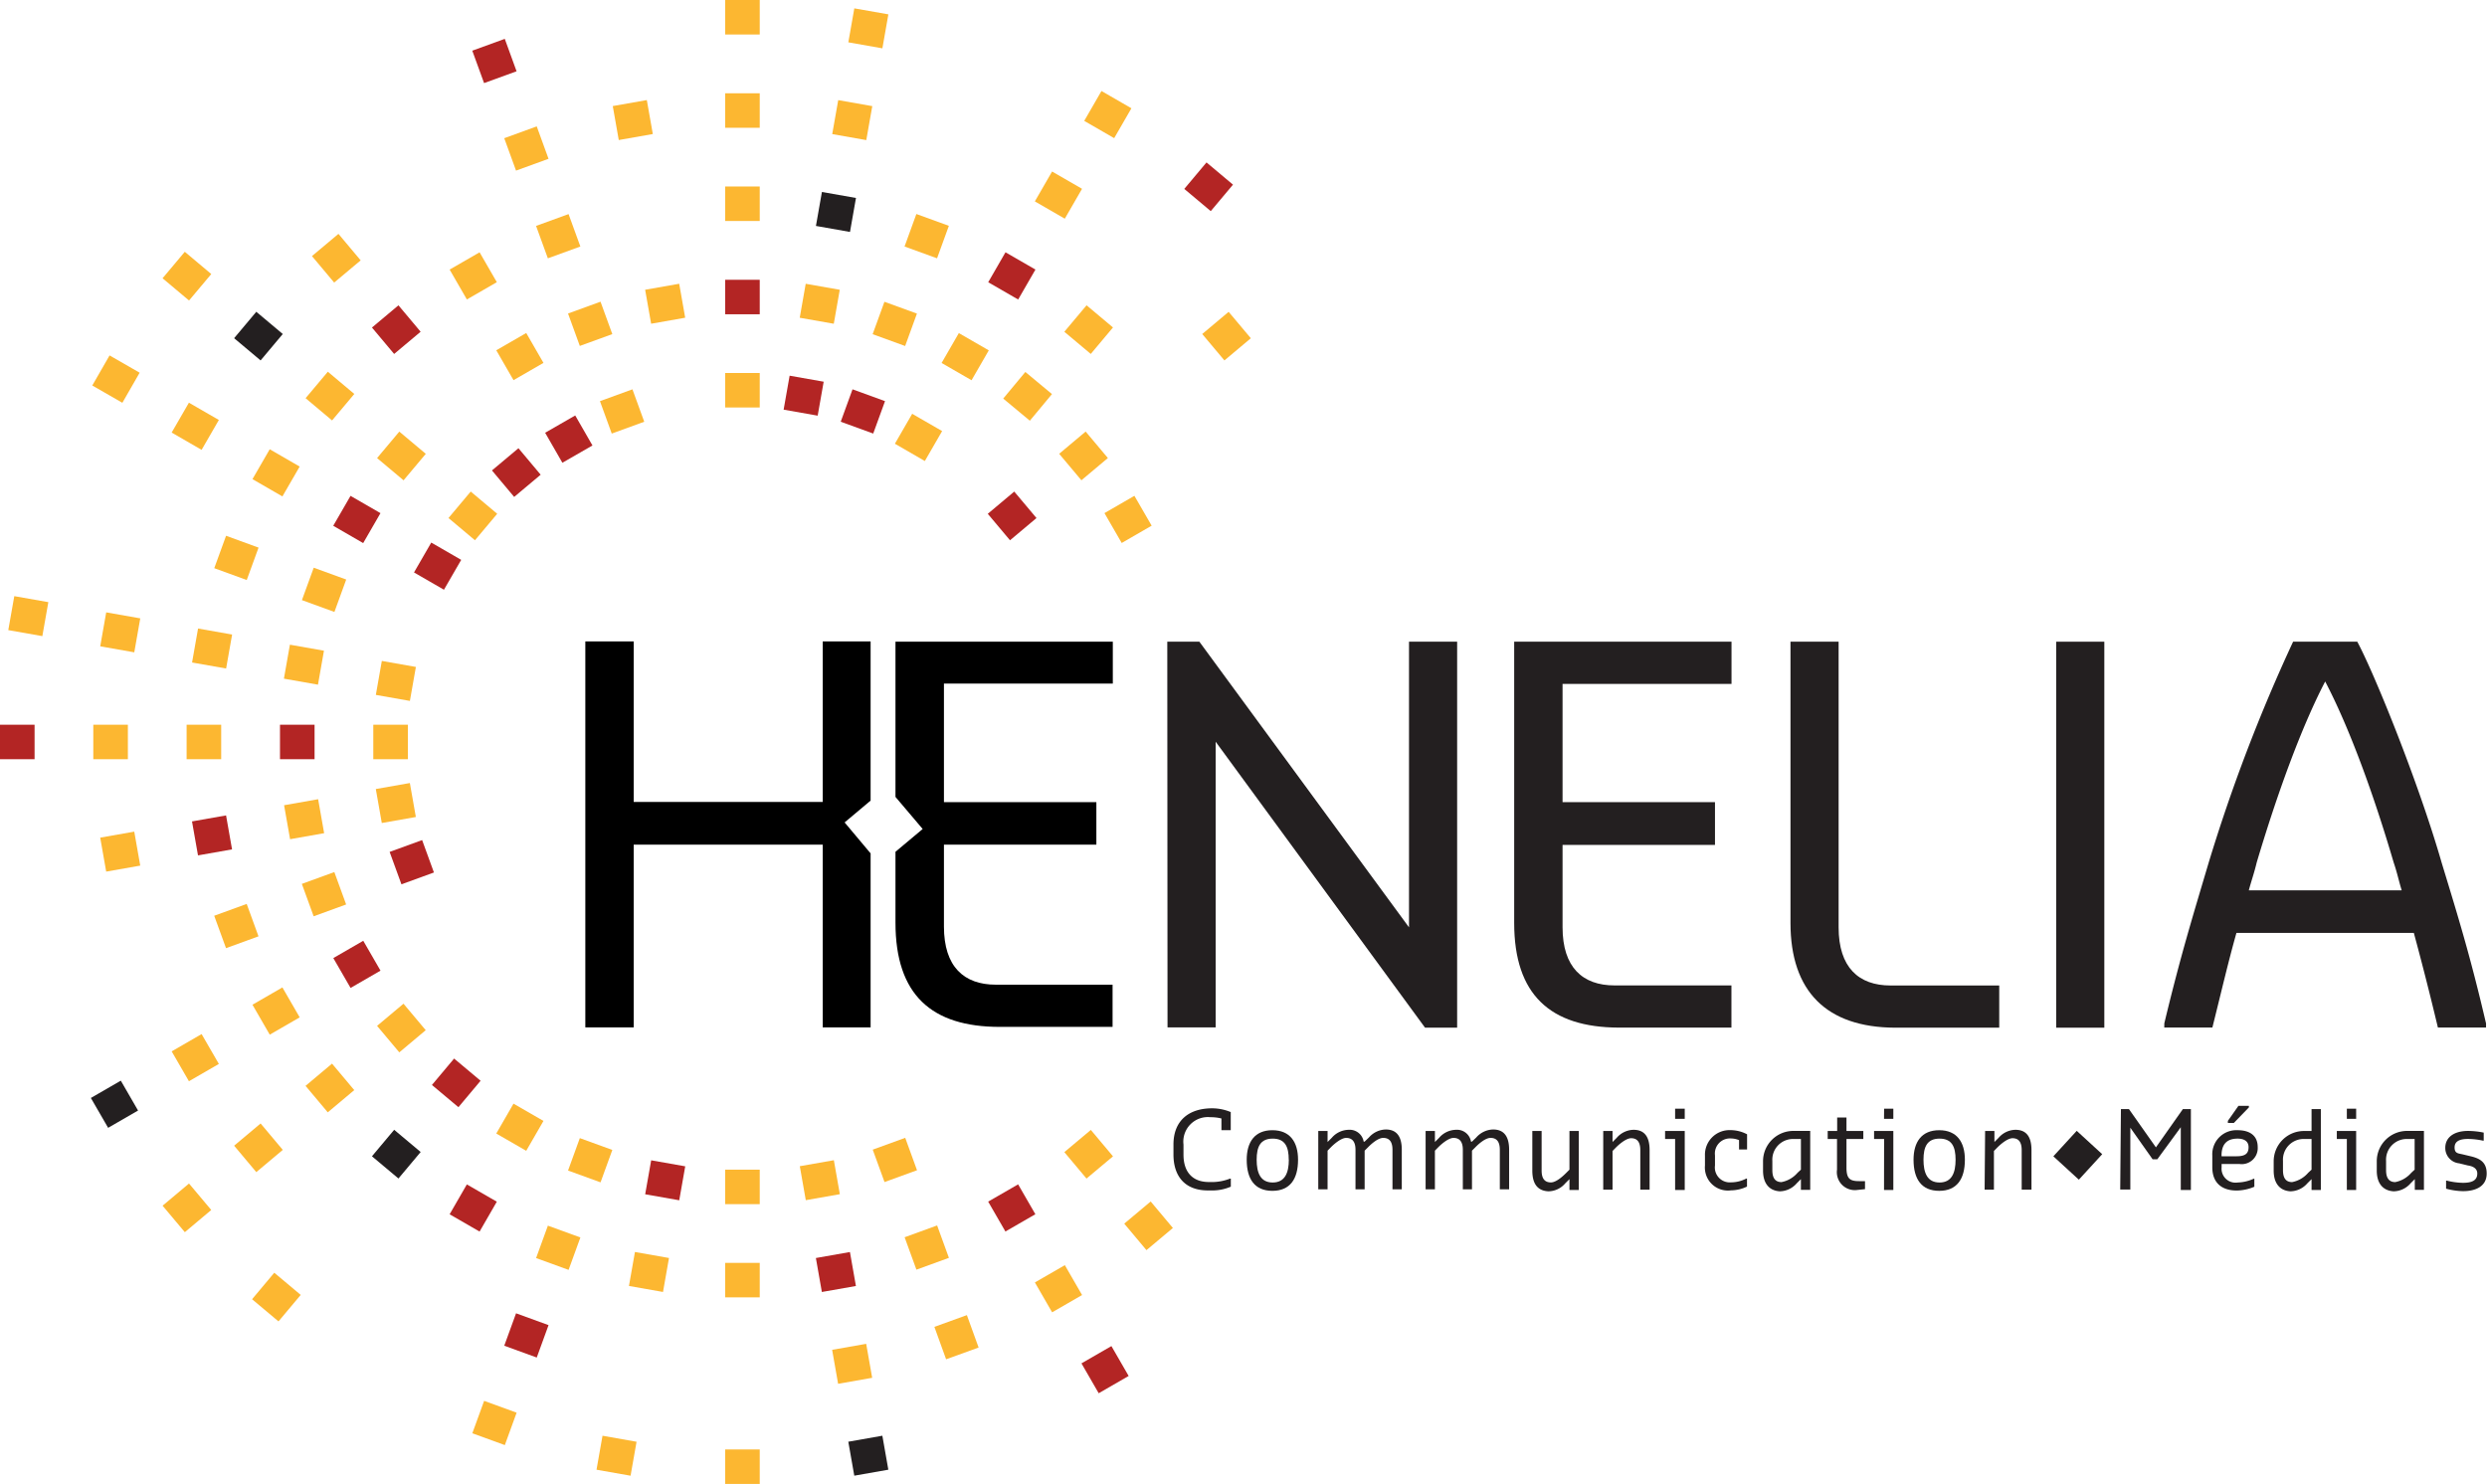 <svg id="Calque_1" data-name="Calque 1" xmlns="http://www.w3.org/2000/svg" viewBox="0 0 310 185" width="310" height="185"><defs><style>.cls-1{fill:#b32524;}.cls-2{fill:#fcb731;}.cls-3{fill:#231f20;}</style></defs><title>logo</title><rect class="cls-1" x="102.05" y="156.42" width="4.31" height="4.3" transform="translate(-25.94 20.49) rotate(-9.99)"/><rect class="cls-1" x="68.46" y="52.38" width="4.31" height="4.3" transform="matrix(0.87, -0.5, 0.5, 0.87, -17.8, 42.61)"/><rect class="cls-1" x="47.24" y="38.95" width="4.31" height="4.3" transform="translate(-14.86 41.35) rotate(-39.99)"/><rect class="cls-1" x="62.2" y="56.76" width="4.31" height="4.31" transform="translate(-22.81 55.12) rotate(-39.98)"/><rect class="cls-2" x="47.88" y="54.69" width="4.31" height="4.31" transform="translate(-25.67 58.62) rotate(-49.99)"/><rect class="cls-1" x="52.4" y="68.42" width="4.3" height="4.31" transform="translate(-33.85 82.52) rotate(-59.99)"/><rect class="cls-1" y="90.35" width="4.31" height="4.3"/><rect class="cls-1" x="34.9" y="90.35" width="4.31" height="4.3"/><rect class="cls-1" x="49.17" y="105.34" width="4.31" height="4.3" transform="translate(-33.68 24.05) rotate(-20.01)"/><rect class="cls-3" x="47.24" y="141.74" width="4.31" height="4.31" transform="translate(-92.6 89.28) rotate(-50.02)"/><rect class="cls-1" x="80.76" y="144.97" width="4.3" height="4.31" transform="translate(-76.38 203.22) rotate(-79.99)"/><rect class="cls-2" x="90.39" width="4.31" height="4.3"/><rect class="cls-2" x="90.39" y="11.63" width="4.31" height="4.3"/><rect class="cls-2" x="90.39" y="23.25" width="4.31" height="4.3"/><rect class="cls-1" x="90.39" y="34.88" width="4.31" height="4.3"/><rect class="cls-2" x="90.39" y="46.5" width="4.31" height="4.3"/><rect class="cls-2" x="90.39" y="180.7" width="4.31" height="4.3"/><rect class="cls-2" x="90.39" y="157.44" width="4.31" height="4.3"/><rect class="cls-2" x="90.39" y="145.82" width="4.31" height="4.3"/><rect class="cls-2" x="76.72" y="12.82" width="4.31" height="4.3" transform="translate(-1.4 13.92) rotate(-10)"/><rect class="cls-2" x="80.76" y="35.72" width="4.31" height="4.3" transform="translate(-5.32 14.97) rotate(-10)"/><rect class="cls-3" x="106.09" y="179.32" width="4.31" height="4.3" transform="translate(-29.85 21.54) rotate(-9.99)"/><rect class="cls-2" x="104.07" y="167.87" width="4.31" height="4.3" transform="translate(-27.89 21.01) rotate(-9.99)"/><rect class="cls-2" x="100.03" y="144.98" width="4.31" height="4.3" transform="translate(-23.97 19.96) rotate(-9.99)"/><rect class="cls-1" x="59.48" y="5.45" width="4.31" height="4.3" transform="translate(1.11 21.53) rotate(-19.99)"/><rect class="cls-2" x="63.46" y="16.37" width="4.31" height="4.3" transform="translate(-2.38 23.54) rotate(-19.99)"/><rect class="cls-2" x="67.43" y="27.3" width="4.31" height="4.3" transform="translate(-5.88 25.56) rotate(-19.99)"/><rect class="cls-2" x="71.41" y="38.22" width="4.31" height="4.3" transform="translate(-9.37 27.58) rotate(-19.99)"/><rect class="cls-2" x="75.39" y="49.15" width="4.31" height="4.3" transform="translate(-12.87 29.61) rotate(-20)"/><rect class="cls-2" x="117.33" y="164.32" width="4.31" height="4.3" transform="matrix(0.94, -0.34, 0.34, 0.94, -49.69, 50.85)"/><rect class="cls-2" x="113.36" y="153.4" width="4.31" height="4.3" transform="translate(-46.23 48.87) rotate(-20)"/><rect class="cls-2" x="109.38" y="142.47" width="4.31" height="4.3" transform="translate(-42.71 46.83) rotate(-19.99)"/><rect class="cls-2" x="56.83" y="32.24" width="4.31" height="4.3" transform="translate(-9.29 34.08) rotate(-29.98)"/><rect class="cls-2" x="62.65" y="42.31" width="4.31" height="4.3" transform="translate(-13.55 38.34) rotate(-29.99)"/><rect class="cls-1" x="135.59" y="168.59" width="4.31" height="4.3" transform="translate(-66.89 91.69) rotate(-29.98)"/><rect class="cls-2" x="129.78" y="158.52" width="4.31" height="4.3" transform="translate(-62.63 87.42) rotate(-29.98)"/><rect class="cls-1" x="123.96" y="148.45" width="4.31" height="4.3" transform="translate(-58.38 83.16) rotate(-29.98)"/><rect class="cls-2" x="39.77" y="30.04" width="4.31" height="4.31" transform="translate(-10.89 34.46) rotate(-39.98)"/><rect class="cls-2" x="141.02" y="150.65" width="4.3" height="4.31" transform="translate(-64.72 127.72) rotate(-39.98)"/><rect class="cls-2" x="133.55" y="141.75" width="4.31" height="4.3" transform="translate(-60.74 120.79) rotate(-39.97)"/><rect class="cls-2" x="21.15" y="32.27" width="4.31" height="4.31" transform="translate(-18.05 30.13) rotate(-49.97)"/><rect class="cls-3" x="30.06" y="39.75" width="4.3" height="4.31" transform="translate(-20.59 39.63) rotate(-49.99)"/><rect class="cls-2" x="38.97" y="47.22" width="4.31" height="4.31" transform="translate(-23.13 49.11) rotate(-49.97)"/><rect class="cls-2" x="56.79" y="62.16" width="4.31" height="4.31" transform="translate(-28.22 68.1) rotate(-49.98)"/><rect class="cls-2" x="12.11" y="45.17" width="4.31" height="4.31" transform="matrix(0.5, -0.87, 0.87, 0.5, -33.85, 36.01)"/><rect class="cls-2" x="22.18" y="50.99" width="4.3" height="4.31" transform="translate(-33.85 47.63) rotate(-59.99)"/><rect class="cls-2" x="32.26" y="56.8" width="4.3" height="4.31" transform="translate(-33.85 59.26) rotate(-59.99)"/><rect class="cls-1" x="42.33" y="62.61" width="4.31" height="4.31" transform="translate(-33.85 70.89) rotate(-59.99)"/><rect class="cls-2" x="27.31" y="67.4" width="4.3" height="4.31" transform="translate(-45.97 73.42) rotate(-69.98)"/><rect class="cls-2" x="38.24" y="71.37" width="4.3" height="4.31" transform="translate(-42.51 86.34) rotate(-70)"/><rect class="cls-2" x="1.37" y="74.66" width="4.3" height="4.31" transform="translate(-72.73 66.94) rotate(-80)"/><rect class="cls-2" x="12.83" y="76.68" width="4.3" height="4.31" transform="translate(-65.25 79.91) rotate(-80.01)"/><rect class="cls-2" x="24.28" y="78.69" width="4.3" height="4.31" transform="translate(-57.77 92.84) rotate(-80)"/><rect class="cls-2" x="35.74" y="80.71" width="4.3" height="4.31" transform="translate(-50.3 105.79) rotate(-80)"/><rect class="cls-2" x="47.19" y="82.73" width="4.3" height="4.31" transform="translate(-42.82 118.74) rotate(-80)"/><rect class="cls-2" x="11.63" y="90.35" width="4.31" height="4.3"/><rect class="cls-2" x="23.26" y="90.35" width="4.31" height="4.3"/><rect class="cls-2" x="46.53" y="90.35" width="4.31" height="4.3"/><rect class="cls-2" x="12.83" y="104.02" width="4.31" height="4.3" transform="translate(-18.19 4.21) rotate(-9.99)"/><rect class="cls-1" x="24.28" y="102" width="4.31" height="4.3" transform="translate(-17.69 6.17) rotate(-10)"/><rect class="cls-2" x="35.74" y="99.98" width="4.31" height="4.3" transform="translate(-17.18 8.15) rotate(-10.02)"/><rect class="cls-2" x="47.19" y="97.96" width="4.31" height="4.3" transform="translate(-16.64 10.09) rotate(-10)"/><rect class="cls-2" x="27.31" y="113.3" width="4.31" height="4.3" transform="translate(-37.73 17.05) rotate(-20.01)"/><rect class="cls-2" x="38.24" y="109.32" width="4.31" height="4.3" transform="translate(-35.73 20.57) rotate(-20.02)"/><rect class="cls-3" x="12.11" y="135.52" width="4.31" height="4.3" transform="translate(-66.96 25.6) rotate(-30.02)"/><rect class="cls-2" x="22.18" y="129.71" width="4.31" height="4.3" transform="translate(-62.7 29.86) rotate(-30.02)"/><rect class="cls-2" x="32.26" y="123.89" width="4.31" height="4.31" transform="translate(-58.43 34.11) rotate(-30.01)"/><rect class="cls-1" x="42.33" y="118.08" width="4.31" height="4.3" transform="translate(-54.18 38.38) rotate(-30.02)"/><rect class="cls-2" x="138.46" y="62.61" width="4.31" height="4.3" transform="translate(-13.54 79.03) rotate(-30.02)"/><rect class="cls-2" x="21.15" y="148.42" width="4.3" height="4.31" transform="translate(-91.39 50.27) rotate(-40.03)"/><rect class="cls-2" x="30.06" y="140.95" width="4.31" height="4.3" transform="translate(-84.46 54.2) rotate(-40.01)"/><rect class="cls-2" x="38.97" y="133.48" width="4.31" height="4.31" transform="translate(-77.58 58.19) rotate(-40.01)"/><rect class="cls-2" x="47.88" y="126" width="4.3" height="4.31" transform="translate(-70.68 62.17) rotate(-40.01)"/><rect class="cls-2" x="150.73" y="39.74" width="4.3" height="4.3" transform="translate(8.88 108.16) rotate(-40.03)"/><rect class="cls-2" x="132.91" y="54.69" width="4.31" height="4.31" transform="translate(-4.93 100.16) rotate(-40.02)"/><rect class="cls-1" x="124" y="62.16" width="4.31" height="4.31" transform="translate(-11.81 96.19) rotate(-40.02)"/><rect class="cls-2" x="32.29" y="159.56" width="4.31" height="4.3" transform="translate(-111.58 84.17) rotate(-50.01)"/><rect class="cls-1" x="54.72" y="132.84" width="4.3" height="4.31" transform="translate(-83.11 91.84) rotate(-50.02)"/><rect class="cls-1" x="148.5" y="21.14" width="4.31" height="4.31" transform="translate(35.97 123.72) rotate(-50)"/><rect class="cls-2" x="133.55" y="38.95" width="4.31" height="4.3" transform="translate(17 118.65) rotate(-50.01)"/><rect class="cls-2" x="126.07" y="47.85" width="4.31" height="4.31" transform="matrix(0.64, -0.77, 0.77, 0.64, 7.52, 116.14)"/><rect class="cls-1" x="56.83" y="148.45" width="4.3" height="4.31" transform="translate(-100.94 126.43) rotate(-60.02)"/><rect class="cls-2" x="62.65" y="138.39" width="4.3" height="4.31" transform="translate(-89.32 126.43) rotate(-60.02)"/><rect class="cls-2" x="129.78" y="22.17" width="4.3" height="4.31" transform="translate(44.92 126.43) rotate(-60.01)"/><rect class="cls-1" x="123.96" y="32.24" width="4.31" height="4.31" transform="translate(33.31 126.45) rotate(-60.02)"/><rect class="cls-2" x="118.15" y="42.31" width="4.3" height="4.31" transform="translate(21.68 126.45) rotate(-60.02)"/><rect class="cls-2" x="112.33" y="52.38" width="4.31" height="4.31" transform="translate(10.02 126.41) rotate(-60)"/><rect class="cls-2" x="59.48" y="175.25" width="4.3" height="4.31" transform="translate(-126.15 174.67) rotate(-70.01)"/><rect class="cls-1" x="63.46" y="164.32" width="4.3" height="4.31" transform="translate(-113.26 171.2) rotate(-70)"/><rect class="cls-2" x="67.44" y="153.39" width="4.3" height="4.31" transform="translate(-100.38 167.78) rotate(-70.01)"/><rect class="cls-2" x="71.41" y="142.47" width="4.3" height="4.31" transform="translate(-87.49 164.36) rotate(-70.02)"/><rect class="cls-2" x="113.36" y="27.3" width="4.31" height="4.31" transform="translate(48.36 127.94) rotate(-70.02)"/><rect class="cls-2" x="109.38" y="38.22" width="4.3" height="4.31" transform="translate(35.48 131.4) rotate(-70.02)"/><rect class="cls-1" x="105.4" y="49.15" width="4.3" height="4.31" transform="translate(22.56 134.81) rotate(-70)"/><rect class="cls-2" x="74.7" y="179.32" width="4.3" height="4.31" transform="translate(-115.22 225.62) rotate(-79.99)"/><rect class="cls-2" x="78.74" y="156.42" width="4.3" height="4.31" transform="translate(-89.31 210.73) rotate(-80.01)"/><rect class="cls-2" x="106.09" y="1.37" width="4.3" height="4.31" transform="translate(85.99 109.52) rotate(-80.01)"/><rect class="cls-2" x="104.07" y="12.82" width="4.3" height="4.31" transform="translate(73.04 116.98) rotate(-80)"/><rect class="cls-3" x="102.05" y="24.27" width="4.3" height="4.31" transform="translate(60.1 124.46) rotate(-80.01)"/><rect class="cls-2" x="100.03" y="35.72" width="4.3" height="4.31" transform="translate(47.17 131.94) rotate(-80.02)"/><rect class="cls-1" x="98.01" y="47.17" width="4.3" height="4.31" transform="translate(34.19 139.39) rotate(-79.99)"/><path class="cls-3" d="M146.27,143.94v-1.26c0-2.94,1.88-4.51,4.83-4.51a6.07,6.07,0,0,1,2.31.47v2.26h-1.16v-1.46a5.27,5.27,0,0,0-1.37-.16,3.06,3.06,0,0,0-3.36,3.41v1.26c0,2.2,1.16,3.41,3.16,3.41h.63a6.24,6.24,0,0,0,2-.42h.11v1a5.83,5.83,0,0,1-2.1.47h-.63C147.63,148.46,146.27,146.56,146.27,143.94Z"/><path class="cls-3" d="M155.4,144.58c0-2.2,1-3.68,3.2-3.68s3.2,1.48,3.2,3.68c0,2.41-1,3.88-3.2,3.88S155.4,147,155.4,144.58Zm5.24,0c0-1.63-.47-2.63-2-2.63s-2,1-2,2.63.47,2.84,2,2.84S160.65,146.2,160.65,144.58Z"/><path class="cls-3" d="M164.32,141h1.16v1.37l.52-.52a2.84,2.84,0,0,1,2.1-1,1.77,1.77,0,0,1,1.88,1.48h.11l.54-.52a2.89,2.89,0,0,1,2.1-1c1.16,0,2,.63,2,2.53v4.93h-1.16v-4.93c0-1.16-.52-1.48-1.16-1.48s-1.47.74-1.88,1.16l-.43.43v4.82h-1.14v-4.93c0-1.16-.54-1.48-1.16-1.48s-1.48.74-1.9,1.16l-.42.43v4.82h-1.16Z"/><path class="cls-3" d="M177.7,141h1.16v1.37l.52-.52a2.84,2.84,0,0,1,2.1-1,1.77,1.77,0,0,1,1.88,1.48h.11l.54-.52a2.89,2.89,0,0,1,2.1-1c1.16,0,2,.63,2,2.53v4.93h-1.16v-4.93c0-1.16-.52-1.48-1.16-1.48s-1.47.74-1.88,1.16l-.43.43v4.82h-1.14v-4.93c0-1.16-.54-1.48-1.16-1.48s-1.48.74-1.9,1.16l-.42.43v4.82H177.7Z"/><path class="cls-3" d="M191,145.93V141h1.16v4.93c0,1.16.52,1.48,1.16,1.48s1.46-.74,1.88-1.16l.43-.43V141h1.16v7.35h-1.16V147l-.52.52a2.8,2.8,0,0,1-2.11,1C191.86,148.46,191,147.83,191,145.93Z"/><path class="cls-3" d="M199.84,141H201v1.37l.52-.52a2.84,2.84,0,0,1,2.1-1c1.16,0,2,.63,2,2.53v4.93h-1.16v-4.93c0-1.16-.52-1.48-1.14-1.48s-1.48.74-1.9,1.16l-.42.43v4.82h-1.16Z"/><path class="cls-3" d="M208.8,142h-1.25v-1H210v7.35H208.8Zm0-3.78H210v1.26H208.8Z"/><path class="cls-3" d="M212.52,145.3v-1.25a3.06,3.06,0,0,1,3.15-3.16,4.47,4.47,0,0,1,2.1.52v1.89h-1v-1.16a2.66,2.66,0,0,0-1-.21,1.88,1.88,0,0,0-2,2.11v1.25a1.86,1.86,0,0,0,2,2.11,4.12,4.12,0,0,0,1.9-.47h.09v1a4.75,4.75,0,0,1-2,.47A2.87,2.87,0,0,1,212.52,145.3Z"/><path class="cls-3" d="M219.76,145.93v-1.16a3.78,3.78,0,0,1,3.88-3.78h2v7.35h-1.16V147l-.52.52a2.86,2.86,0,0,1-2.1,1C220.7,148.46,219.76,147.72,219.76,145.93Zm4.72-.11V142h-.83a2.58,2.58,0,0,0-2.73,2.73v1.16c0,1.16.52,1.48,1.14,1.48a3.51,3.51,0,0,0,2-1.16Z"/><path class="cls-3" d="M231.51,148.35a2.24,2.24,0,0,1-2.53-2.53V142h-1.16v-1H229v-1.68h1.16V141h2.1v1h-2.1v3.57c0,1.36.42,1.68,1.57,1.68h.74v1Z"/><path class="cls-3" d="M234.85,142H233.6v-1H236v7.35h-1.16Zm0-3.78H236v1.26h-1.16Z"/><path class="cls-3" d="M238.52,144.58c0-2.2,1-3.68,3.2-3.68s3.2,1.48,3.2,3.68c0,2.41-1,3.88-3.2,3.88S238.52,147,238.52,144.58Zm5.24,0c0-1.63-.47-2.63-2-2.63s-2,1-2,2.63.47,2.84,2,2.84S243.76,146.2,243.76,144.58Z"/><path class="cls-3" d="M247.44,141h1.16v1.37l.52-.52a2.84,2.84,0,0,1,2.1-1c1.16,0,2,.63,2,2.53v4.93H252v-4.93c0-1.16-.52-1.48-1.14-1.48s-1.48.74-1.9,1.16l-.42.43v4.82h-1.16Z"/><path class="cls-3" d="M264.37,138.27h1l3.36,4.77,3.36-4.77h1v10.08h-1.26v-7.82l-2.93,4h-.58l-2.78-3.94v7.71h-1.26Z"/><path class="cls-3" d="M275.76,145.52v-1.46a3,3,0,0,1,3.15-3.16c1.47,0,2.51.63,2.51,2.11a2,2,0,0,1-2.3,2.1h-2.2v.42a1.74,1.74,0,0,0,2,1.89,5.16,5.16,0,0,0,2-.47H281v1a5.83,5.83,0,0,1-2.1.47C277.12,148.46,275.76,147.61,275.76,145.52Zm1.16-1.37h1.88c1.16,0,1.48-.42,1.48-1.14s-.54-1.06-1.37-1.06c-1.26,0-2,.63-2,2.11Zm.78-4.41,1.32-1.88h1.3v.2L278.44,140h-.74Z"/><path class="cls-3" d="M283.41,145.93v-1.16A3.78,3.78,0,0,1,287.3,141h.83v-2.73h1.16v10.08h-1.16V147l-.52.52a2.86,2.86,0,0,1-2.1,1C284.35,148.46,283.41,147.72,283.41,145.93Zm4.72-.11V142h-.83a2.58,2.58,0,0,0-2.73,2.73v1.16c0,1.16.52,1.48,1.14,1.48a3.51,3.51,0,0,0,2-1.16Z"/><path class="cls-3" d="M292.53,142h-1.25v-1h2.41v7.35h-1.16Zm0-3.78h1.16v1.26h-1.16Z"/><path class="cls-3" d="M296.26,145.93v-1.16a3.78,3.78,0,0,1,3.88-3.78h2v7.35H301V147l-.52.52a2.86,2.86,0,0,1-2.1,1C297.2,148.46,296.26,147.72,296.26,145.93Zm4.72-.11V142h-.83a2.58,2.58,0,0,0-2.73,2.73v1.16c0,1.16.53,1.48,1.14,1.48a3.51,3.51,0,0,0,2-1.16Z"/><path class="cls-3" d="M304.9,148.19v-1H305a8.83,8.83,0,0,0,2,.27c1.16,0,1.79-.32,1.79-1.16,0-.63-.54-.91-1.16-1l-1.1-.27a1.92,1.92,0,0,1-1.73-1.93c0-1.32,1.1-2.11,2.84-2.11a9.79,9.79,0,0,1,1.95.21v1h-.11a9.24,9.24,0,0,0-1.84-.21c-1.1,0-1.68.32-1.68,1.06s.42.73,1,.86l1,.24c1.14.27,2,.73,2,2.15,0,1.63-1.41,2.2-2.94,2.2A8.46,8.46,0,0,1,304.9,148.19Z"/><rect class="cls-3" x="256.84" y="141.89" width="4.31" height="4.31" transform="translate(-22.2 237.61) rotate(-47.49)"/><path class="cls-3" d="M145.5,80h4l26.13,35.61V80h6v48.12h-4L151.53,92.47v35.61h-6Z"/><path class="cls-3" d="M188.74,115.06V80h27.09v5.26H194.77V100h19v5.33h-19v10.27c0,5,2.5,7.25,6.48,7.25h14.57v5.26H201.77C193.23,128.08,188.74,124,188.74,115.06Z"/><path class="cls-3" d="M223.18,115.06V80h6v35.61c0,5,2.5,7.25,6.48,7.25h13.54v5.26h-13C227.67,128.08,223.18,123.59,223.18,115.06Z"/><path class="cls-3" d="M256.3,80h6v48.12h-6Z"/><path class="cls-3" d="M269.78,127.57c2.05-8.53,3.53-13.28,5.52-20A209.77,209.77,0,0,1,285.83,80h8c2.05,3.79,7.57,17.32,10.53,27.59,2.05,6.74,3.53,11.48,5.52,20v.51h-6c-1.15-4.81-2.05-8.28-3-11.8H278.77c-1,3.53-1.8,7-3,11.8h-6ZM280.31,111h19.06c-.32-1-.58-2.25-1-3.46-2.5-8.53-5.52-16.81-8.54-22.58-3,5.77-6,14.05-8.54,22.58C281,108.77,280.57,110,280.31,111Z"/><polygon points="108.52 99.81 108.52 79.96 102.55 79.96 102.55 99.98 78.99 99.98 78.99 79.96 72.96 79.96 72.96 128.08 78.99 128.08 78.99 105.3 102.55 105.3 102.55 128.08 108.52 128.08 108.52 106.39 105.28 102.53 108.52 99.81"/><path d="M138.71,85.22V80H111.62V99.35l3.39,4-3.39,2.84v8.83c0,9,4.49,13,13,13h14.06v-5.26H124.14c-4,0-6.48-2.25-6.48-7.25V105.3h19V100h-19V85.22Z"/><rect class="cls-2" x="135.94" y="12.12" width="4.3" height="4.31" transform="translate(56.7 126.75) rotate(-60.01)"/></svg>